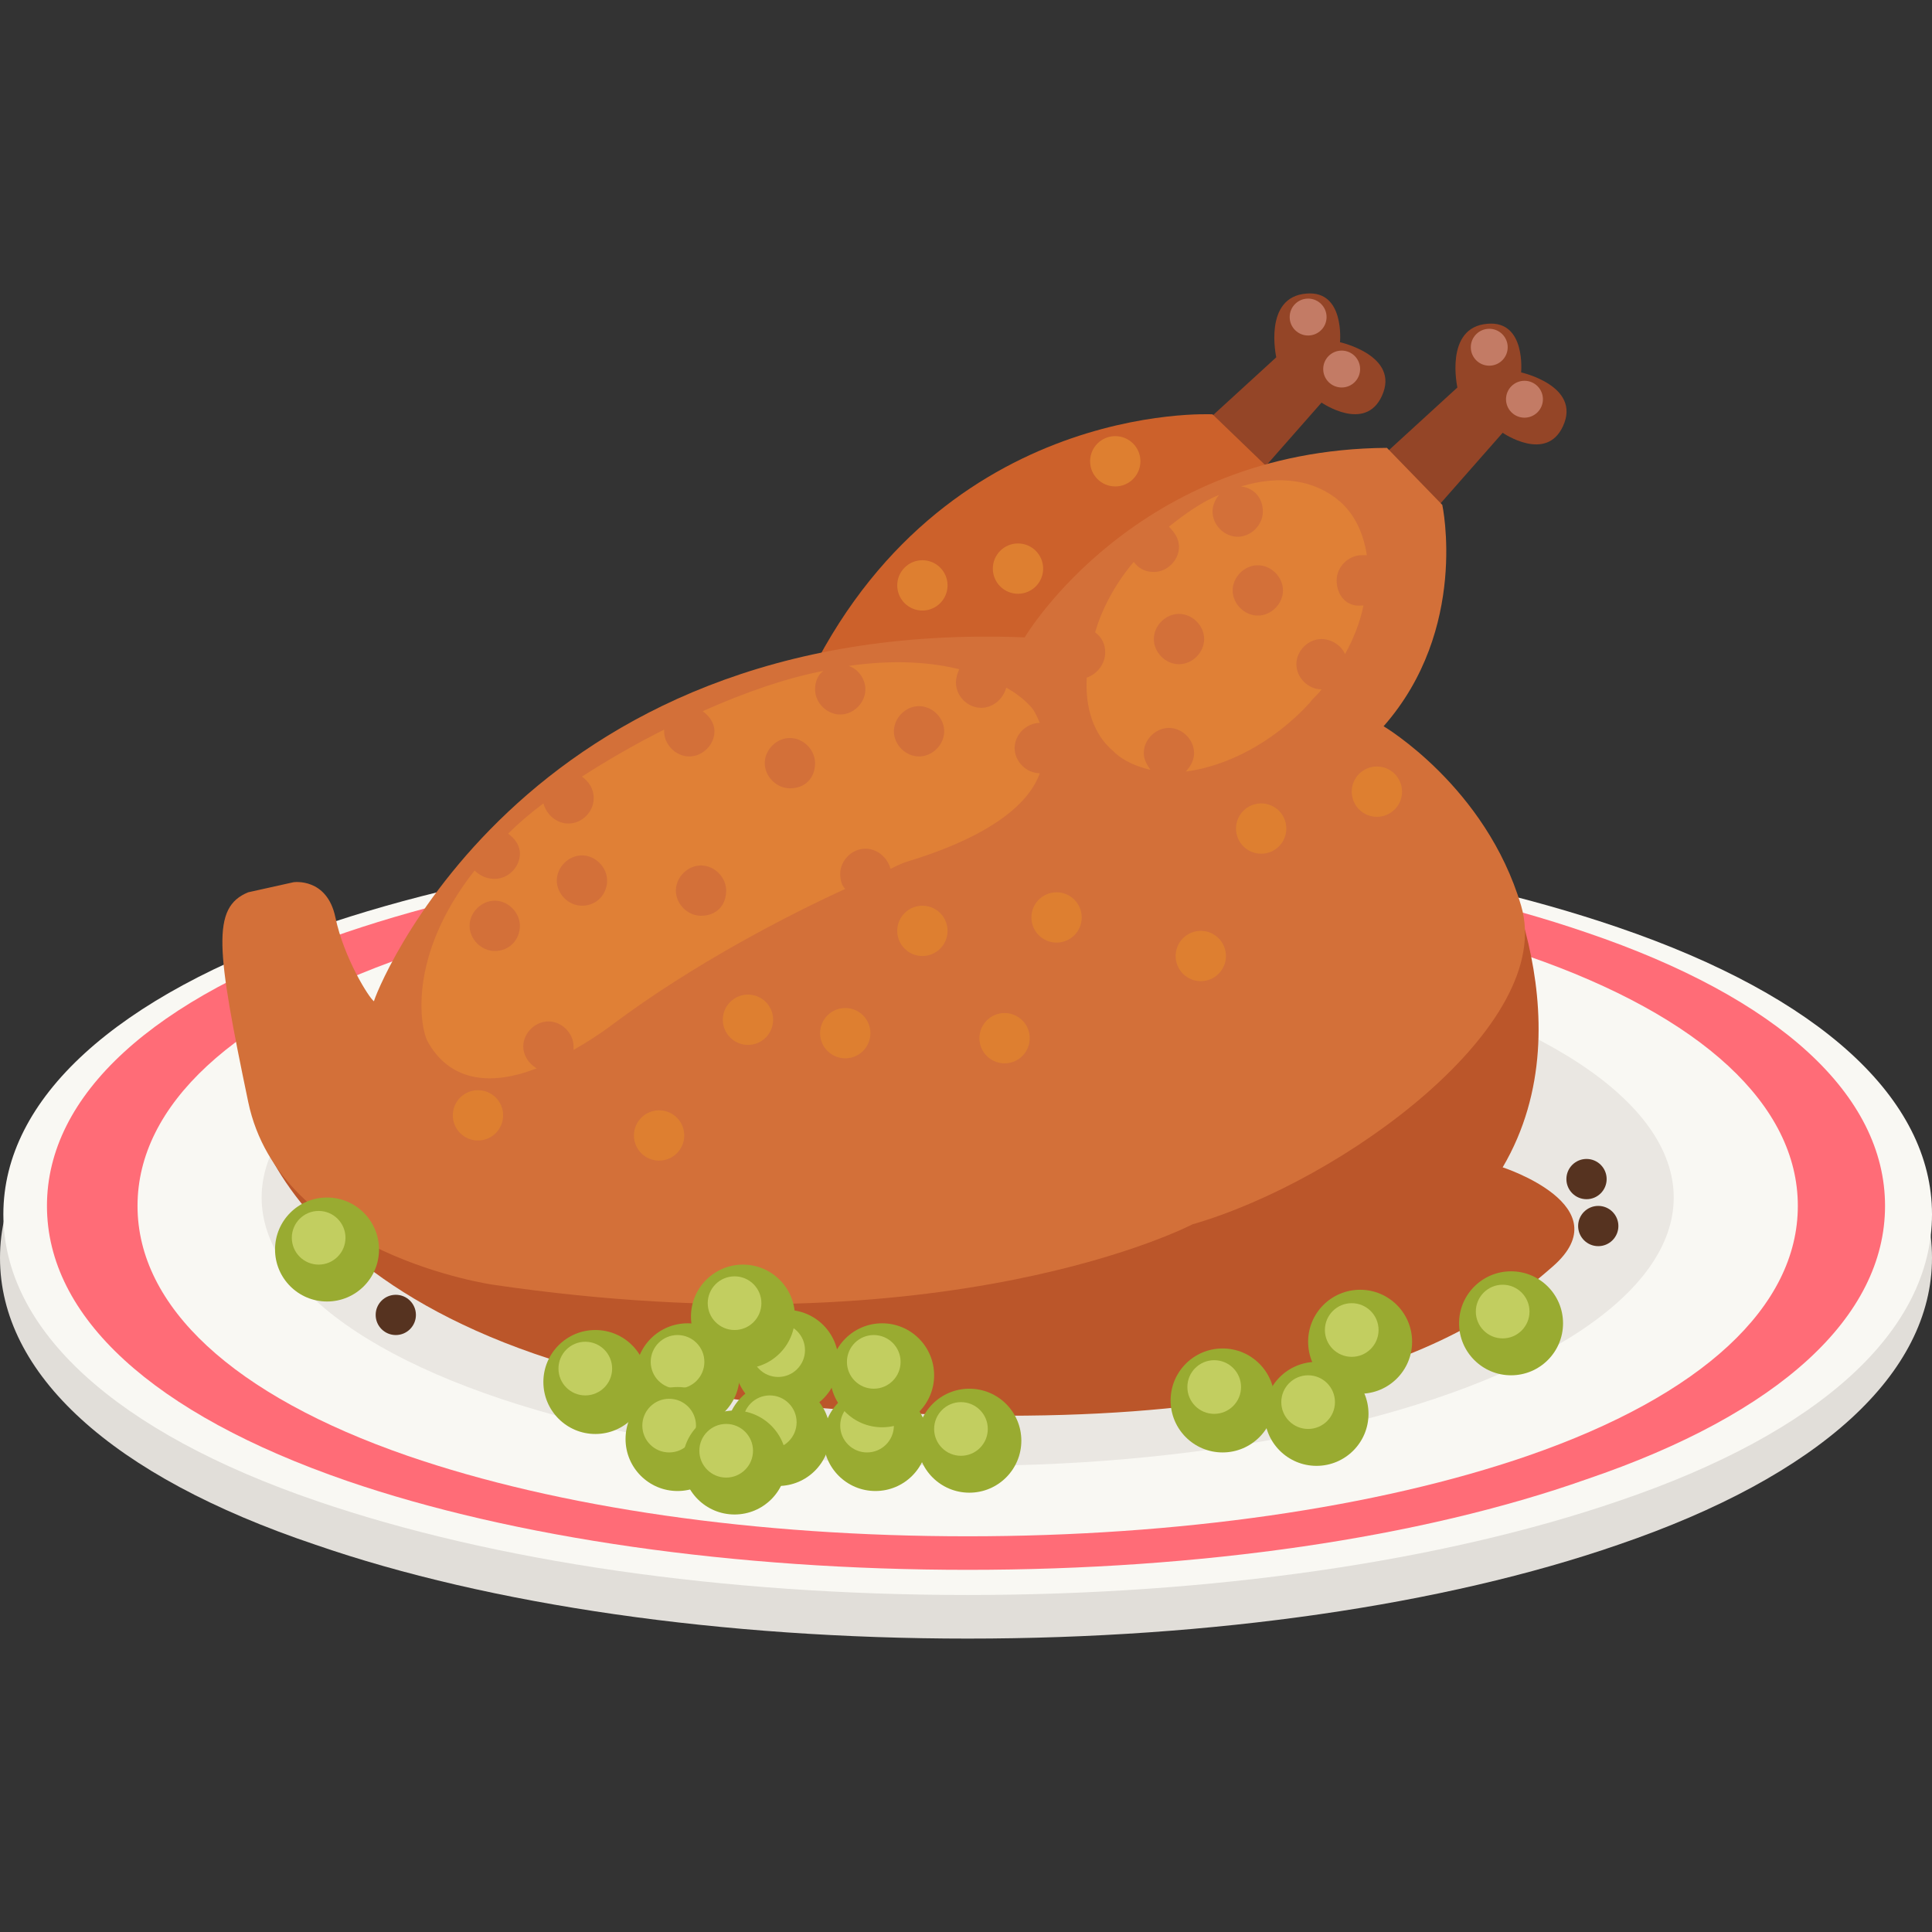 <?xml version="1.0" encoding="UTF-8" standalone="no"?>
<svg
   xmlns:dc="http://purl.org/dc/elements/1.1/"
   xmlns:cc="http://creativecommons.org/ns#"
   xmlns:rdf="http://www.w3.org/1999/02/22-rdf-syntax-ns#"
   xmlns:svg="http://www.w3.org/2000/svg"
   xmlns="http://www.w3.org/2000/svg"
   id="svg91"
   version="1.1"
   height="115.2"
   width="115.2">
  <rect width="100%" height="100%" fill="#333333" stroke="none"/>
  <defs
     id="defs95" />
  <g
     transform="translate(0,-9.8)"
     id="g7">
    <title
       id="title4">background</title>
    <rect
       style="fill:none"
       x="-1"
       y="-1"
       width="582"
       height="402"
       id="canvas_background" />
  </g>
  <g
     transform="translate(0,-9.8)"
     id="g89">
    <title
       id="title9">Layer 1</title>
    <g
       id="svg_1">
      <g
         transform="translate(-5.1,10.005)"
         id="svg_4">
        <path
           style="fill:#e1ded9"
           d="m 62.8,97.5 c -14.6,0 -28.5,-2 -38.9,-5.6 -12.2,-4.1 -18.8,-10.2 -18.8,-17.1 0,-6.9 6.7,-13 18.7,-17.1 C 34.3,54.1 48.1,52.1 62.7,52.1 c 14.6,0 28.5,2 38.9,5.6 12.1,4.1 18.7,10.2 18.7,17.1 0,6.9 -6.7,13 -18.7,17.1 C 91.2,95.5 77.4,97.5 62.8,97.5 Z"
           id="svg_6" />
        <path
           style="fill:#f9f8f3"
           d="M 62.8,94.9 C 48.2,94.9 34.5,92.9 24,89.3 12,85.2 5.3,79.1 5.3,72.2 5.3,65.3 12,59.2 24,55.1 c 10.4,-3.6 24.2,-5.6 38.8,-5.6 14.6,0 28.3,2 38.8,5.6 12,4.1 18.7,10.2 18.7,17.1 0,6.9 -6.6,13 -18.7,17.1 -10.5,3.6 -24.3,5.6 -38.8,5.6 z"
           id="svg_7" />
        <path
           style="fill:#ff6c77"
           d="m 62.8,93.4 c -13.9,0 -27.1,-1.9 -37,-5.3 C 14.2,84.1 7.9,78.3 7.9,71.7 c 0,-6.6 6.3,-12.4 17.8,-16.3 10,-3.4 23.1,-5.3 37,-5.3 13.9,0 27.1,1.9 37,5.3 C 111.2,59.3 117.5,65.1 117.5,71.7 117.5,78.3 111.2,84.1 99.7,88 c -9.9,3.5 -23,5.4 -36.9,5.4 z"
           id="svg_8" />
        <path
           style="fill:#f9f8f3"
           d="m 62.8,91.4 c -12.6,0 -24.4,-1.7 -33.4,-4.8 C 19,83 13.3,77.7 13.3,71.7 c 0,-6 5.7,-11.3 16.1,-14.9 9,-3.1 20.9,-4.8 33.4,-4.8 12.5,0 24.4,1.7 33.4,4.8 C 106.6,60.4 112.3,65.7 112.3,71.7 c 0,6 -5.7,11.3 -16.1,14.9 -9,3.1 -20.9,4.8 -33.4,4.8 z"
           id="svg_9" />
        <ellipse
           style="fill:#eae7e2"
           cx="62.8"
           cy="71.2"
           rx="42.1"
           ry="16"
           id="svg_10" />
        <path
           style="fill:#bb562a"
           d="m 93.8,49.5 c 0,0 6.2,10.9 0.9,19.9 0,0 7.1,2.3 3,5.9 C 93.6,78.9 84,86.2 53.4,83.7 22.8,81.3 19.2,65.7 20,63.8 c 0.8,-1.9 21.5,3.1 21.5,3.1 L 67.1,54.7 Z"
           id="svg_11" />
        <path
           style="fill:#944527"
           d="m 76.5,25.4 4.7,-4.3 c 0,0 -0.8,-3.6 1.8,-3.8 2.3,-0.2 2,2.9 2,2.9 0,0 3.6,0.8 2.5,3.2 -1,2.2 -3.6,0.4 -3.6,0.4 l -4.4,5 z"
           id="svg_12" />
        <circle
           style="fill:#c37b65"
           cx="83.1"
           cy="18.7"
           r="1.1"
           id="svg_13" />
        <circle
           style="fill:#c37b65"
           cx="85.1"
           cy="21.8"
           r="1.1"
           id="svg_14" />
        <path
           style="fill:#944527"
           d="M 87.3,27.2 92,22.9 c 0,0 -0.8,-3.6 1.8,-3.8 2.3,-0.2 2,2.9 2,2.9 0,0 3.6,0.8 2.5,3.2 -1,2.2 -3.6,0.4 -3.6,0.4 l -4.4,5 z"
           id="svg_15" />
        <path
           style="fill:#cc612b"
           d="m 82.9,29.8 -5.5,-5.3 c 0,0 -16.8,-0.9 -24.7,17 -7.9,17.9 30.2,-11.7 30.2,-11.7 z"
           id="svg_16" />
        <path
           style="fill:#d37039"
           d="m 66.2,37.8 c 0,0 6.6,-11.2 21.6,-11.3 l 3.3,3.4 c 0,0 1.6,7.4 -3.5,13.2 0,0 6.1,3.6 8.2,10.7 2.1,7.1 -10.6,16.4 -19.6,19 0,0 -14.5,7.6 -41.7,3.6 0,0 -12.7,-1.8 -14.6,-10.9 C 18,56.4 17.7,53.9 19.9,53 l 2.7,-0.6 c 0,0 2,-0.3 2.5,2.1 0.5,2.4 2,4.8 2.3,5 -0.1,0 8.5,-22.9 38.8,-21.7 z"
           id="svg_17" />
        <path
           style="fill:#e08036"
           d="m 67.1,45.9 c -0.8,0 -1.5,-0.7 -1.5,-1.5 0,-0.8 0.7,-1.5 1.5,-1.5 v 0 c -0.2,-0.5 -0.4,-0.8 -0.4,-0.8 0,0 -0.5,-0.7 -1.6,-1.3 -0.2,0.7 -0.8,1.2 -1.5,1.2 -0.8,0 -1.5,-0.7 -1.5,-1.5 0,-0.3 0.1,-0.6 0.2,-0.8 C 60.7,39.3 58.5,39.1 55.7,39.5 c 0.6,0.2 1,0.8 1,1.4 0,0.8 -0.7,1.5 -1.5,1.5 -0.8,0 -1.5,-0.7 -1.5,-1.5 0,-0.5 0.2,-0.9 0.5,-1.1 -2.1,0.4 -4.5,1.2 -7.2,2.4 0.4,0.3 0.7,0.7 0.7,1.2 0,0.8 -0.7,1.5 -1.5,1.5 -0.8,0 -1.5,-0.7 -1.5,-1.5 0,0 0,-0.1 0,-0.1 -1.8,0.9 -3.5,1.9 -4.9,2.8 0.4,0.3 0.7,0.7 0.7,1.3 0,0.8 -0.7,1.5 -1.5,1.5 -0.7,0 -1.3,-0.5 -1.5,-1.2 -0.8,0.6 -1.5,1.2 -2.1,1.8 0.4,0.3 0.7,0.7 0.7,1.2 0,0.8 -0.7,1.5 -1.5,1.5 -0.5,0 -0.9,-0.2 -1.2,-0.5 -4.1,5.2 -3.2,9.5 -2.8,10.2 0.5,0.9 2.1,3.3 6.5,1.6 C 36.6,63.2 36.3,62.7 36.3,62.2 c 0,-0.8 0.7,-1.5 1.5,-1.5 0.8,0 1.5,0.7 1.5,1.5 0,0.1 0,0.2 0,0.2 0.7,-0.4 1.5,-0.9 2.3,-1.5 4.8,-3.6 10.4,-6.5 13.9,-8.1 -0.2,-0.2 -0.3,-0.5 -0.3,-0.9 0,-0.8 0.7,-1.5 1.5,-1.5 0.7,0 1.3,0.5 1.5,1.2 C 58.8,51.3 59.1,51.2 59.1,51.2 c 5.3,-1.6 7.4,-3.6 8,-5.3 0,0 0,0 0,0 z M 34.6,56.5 c -0.8,0 -1.5,-0.7 -1.5,-1.5 0,-0.8 0.7,-1.5 1.5,-1.5 0.8,0 1.5,0.7 1.5,1.5 0,0.8 -0.6,1.5 -1.5,1.5 z m 5.2,-2.7 c -0.8,0 -1.5,-0.7 -1.5,-1.5 0,-0.8 0.7,-1.5 1.5,-1.5 0.8,0 1.5,0.7 1.5,1.5 0,0.8 -0.6,1.5 -1.5,1.5 z m 7.1,0.6 c -0.8,0 -1.5,-0.7 -1.5,-1.5 0,-0.8 0.7,-1.5 1.5,-1.5 0.8,0 1.5,0.7 1.5,1.5 0,0.9 -0.6,1.5 -1.5,1.5 z M 52.2,46.8 c -0.8,0 -1.5,-0.7 -1.5,-1.5 0,-0.8 0.7,-1.5 1.5,-1.5 0.8,0 1.5,0.7 1.5,1.5 0,0.9 -0.6,1.5 -1.5,1.5 z m 7.7,-1.9 c -0.8,0 -1.5,-0.7 -1.5,-1.5 0,-0.8 0.7,-1.5 1.5,-1.5 0.8,0 1.5,0.7 1.5,1.5 0,0.8 -0.7,1.5 -1.5,1.5 z"
           id="svg_18" />
        <circle
           style="fill:#de7f30"
           cx="65"
           cy="61.7"
           r="1.5"
           id="svg_19" />
        <circle
           style="fill:#de7f30"
           cx="55.5"
           cy="61.4"
           r="1.5"
           id="svg_20" />
        <circle
           style="fill:#de7f30"
           cx="60.1"
           cy="55.3"
           r="1.5"
           id="svg_21" />
        <circle
           style="fill:#de7f30"
           cx="49.7"
           cy="60.6"
           r="1.5"
           id="svg_22" />
        <circle
           style="fill:#de7f30"
           cx="44.4"
           cy="67.5"
           r="1.5"
           id="svg_23" />
        <circle
           style="fill:#de7f30"
           cx="33.6"
           cy="66.3"
           r="1.5"
           id="svg_24" />
        <circle
           style="fill:#de7f30"
           cx="60.1"
           cy="34.7"
           r="1.5"
           id="svg_25" />
        <circle
           style="fill:#de7f30"
           cx="65.8"
           cy="33.7"
           r="1.5"
           id="svg_26" />
        <circle
           style="fill:#de7f30"
           cx="71.6"
           cy="27.3"
           r="1.5"
           id="svg_27" />
        <circle
           style="fill:#de7f30"
           cx="68.1"
           cy="54.5"
           r="1.5"
           id="svg_28" />
        <circle
           style="fill:#de7f30"
           cx="76.7"
           cy="56.8"
           r="1.5"
           id="svg_29" />
        <circle
           style="fill:#de7f30"
           cx="80.3"
           cy="49.2"
           r="1.5"
           id="svg_30" />
        <circle
           style="fill:#de7f30"
           cx="87.2"
           cy="47"
           r="1.5"
           id="svg_31" />
        <path
           style="fill:#e08036"
           d="m 84.8,34.4 c 0,-0.8 0.7,-1.5 1.5,-1.5 0.1,0 0.2,0 0.3,0 C 86.4,31.6 85.9,30.5 85,29.7 c -1.5,-1.3 -3.6,-1.6 -5.9,-0.9 0.8,0.1 1.3,0.7 1.3,1.5 0,0.8 -0.7,1.5 -1.5,1.5 -0.8,0 -1.5,-0.7 -1.5,-1.5 0,-0.4 0.2,-0.8 0.4,-1 -1,0.4 -2,1.1 -3,1.9 0.3,0.3 0.6,0.7 0.6,1.2 0,0.8 -0.7,1.5 -1.5,1.5 -0.5,0 -0.9,-0.2 -1.2,-0.6 -1.1,1.3 -1.9,2.8 -2.3,4.2 0.4,0.3 0.6,0.7 0.6,1.2 0,0.7 -0.5,1.3 -1.1,1.5 v 0 c -0.1,1.8 0.4,3.4 1.6,4.4 0.6,0.6 1.4,0.9 2.2,1.1 -0.2,-0.3 -0.4,-0.6 -0.4,-1 0,-0.8 0.7,-1.5 1.5,-1.5 0.8,0 1.5,0.7 1.5,1.5 0,0.4 -0.2,0.8 -0.5,1.1 2.4,-0.3 5.2,-1.7 7.4,-4.1 0.2,-0.3 0.5,-0.5 0.7,-0.8 v 0 c -0.8,0 -1.5,-0.7 -1.5,-1.5 0,-0.8 0.7,-1.5 1.5,-1.5 0.6,0 1.2,0.4 1.4,0.9 0.5,-0.9 0.9,-1.9 1.1,-2.9 0,0 -0.1,0 -0.1,0 -0.9,0.1 -1.5,-0.6 -1.5,-1.5 z m -9.4,5 c -0.8,0 -1.5,-0.7 -1.5,-1.5 0,-0.8 0.7,-1.5 1.5,-1.5 0.8,0 1.5,0.7 1.5,1.5 0,0.8 -0.7,1.5 -1.5,1.5 z M 80.1,36.5 c -0.8,0 -1.5,-0.7 -1.5,-1.5 0,-0.8 0.7,-1.5 1.5,-1.5 0.8,0 1.5,0.7 1.5,1.5 0,0.8 -0.7,1.5 -1.5,1.5 z"
           id="svg_32" />
        <circle
           style="fill:#c37b65"
           cx="93.9"
           cy="20.5"
           r="1.1"
           id="svg_33" />
        <circle
           style="fill:#c37b65"
           cx="96"
           cy="23.6"
           r="1.1"
           id="svg_34" />
        <circle
           style="fill:#563320"
           cx="99.7"
           cy="70.1"
           r="1.2"
           id="svg_35" />
        <circle
           style="fill:#563320"
           cx="100.4"
           cy="72.9"
           r="1.2"
           id="svg_36" />
        <g
           id="svg_37">
          <circle
             style="fill:#99ab31"
             cx="46.1"
             cy="81.8"
             r="3.1"
             id="svg_38" />
          <circle
             style="fill:#c2ce60"
             cx="45.5"
             cy="81"
             r="1.6"
             id="svg_39" />
        </g>
        <g
           id="svg_40">
          <circle
             style="fill:#99ab31"
             cx="52"
             cy="81"
             r="3.1"
             id="svg_41" />
          <circle
             style="fill:#c2ce60"
             cx="51.5"
             cy="80.3"
             r="1.6"
             id="svg_42" />
        </g>
        <g
           id="svg_43">
          <circle
             style="fill:#99ab31"
             cx="51.5"
             cy="85.3"
             r="3.1"
             id="svg_44" />
          <circle
             style="fill:#c2ce60"
             cx="51"
             cy="84.6"
             r="1.6"
             id="svg_45" />
        </g>
        <g
           id="svg_46">
          <circle
             style="fill:#99ab31"
             cx="45.5"
             cy="85.6"
             r="3.1"
             id="svg_47" />
          <circle
             style="fill:#c2ce60"
             cx="45"
             cy="84.8"
             r="1.6"
             id="svg_48" />
        </g>
        <g
           id="svg_49">
          <circle
             style="fill:#99ab31"
             cx="57.3"
             cy="85.6"
             r="3.1"
             id="svg_50" />
          <circle
             style="fill:#c2ce60"
             cx="56.8"
             cy="84.8"
             r="1.6"
             id="svg_51" />
        </g>
        <g
           id="svg_52">
          <circle
             style="fill:#99ab31"
             cx="62.9"
             cy="85.7"
             r="3.1"
             id="svg_53" />
          <circle
             style="fill:#c2ce60"
             cx="62.4"
             cy="85"
             r="1.6"
             id="svg_54" />
        </g>
        <g
           id="svg_55">
          <circle
             style="fill:#99ab31"
             cx="78"
             cy="83.3"
             r="3.1"
             id="svg_56" />
          <circle
             style="fill:#c2ce60"
             cx="77.5"
             cy="82.5"
             r="1.6"
             id="svg_57" />
        </g>
        <g
           id="svg_58">
          <circle
             style="fill:#99ab31"
             cx="83.6"
             cy="84.1"
             r="3.1"
             id="svg_59" />
          <circle
             style="fill:#c2ce60"
             cx="83.1"
             cy="83.4"
             r="1.6"
             id="svg_60" />
        </g>
        <g
           id="svg_61">
          <circle
             style="fill:#99ab31"
             cx="86.2"
             cy="79.8"
             r="3.1"
             id="svg_62" />
          <circle
             style="fill:#c2ce60"
             cx="85.7"
             cy="79.1"
             r="1.6"
             id="svg_63" />
        </g>
        <g
           id="svg_64">
          <circle
             style="fill:#99ab31"
             cx="95.2"
             cy="78.7"
             r="3.1"
             id="svg_65" />
          <circle
             style="fill:#c2ce60"
             cx="94.7"
             cy="78"
             r="1.6"
             id="svg_66" />
        </g>
        <g
           id="svg_67">
          <circle
             style="fill:#99ab31"
             cx="57.7"
             cy="81.8"
             r="3.1"
             id="svg_68" />
          <circle
             style="fill:#c2ce60"
             cx="57.2"
             cy="81"
             r="1.6"
             id="svg_69" />
        </g>
        <g
           id="svg_70">
          <circle
             style="fill:#99ab31"
             cx="48.9"
             cy="87"
             r="3.1"
             id="svg_71" />
          <circle
             style="fill:#c2ce60"
             cx="48.4"
             cy="86.3"
             r="1.6"
             id="svg_72" />
        </g>
        <g
           id="svg_73">
          <circle
             style="fill:#99ab31"
             cx="40.6"
             cy="82.2"
             r="3.1"
             id="svg_74" />
          <circle
             style="fill:#c2ce60"
             cx="40"
             cy="81.4"
             r="1.6"
             id="svg_75" />
        </g>
        <g
           id="svg_76">
          <circle
             style="fill:#99ab31"
             cx="49.4"
             cy="78.3"
             r="3.1"
             id="svg_77" />
          <circle
             style="fill:#c2ce60"
             cx="48.9"
             cy="77.5"
             r="1.6"
             id="svg_78" />
        </g>
        <circle
           style="fill:#99ab31"
           cx="24.6"
           cy="74.3"
           r="3.1"
           id="svg_79" />
        <circle
           style="fill:#563320"
           cx="28.7"
           cy="78.2"
           r="1.2"
           id="svg_80" />
        <circle
           style="fill:#c2ce60"
           cx="24.1"
           cy="73.6"
           r="1.6"
           id="svg_81" />
      </g>
    </g>
  </g>
</svg>
